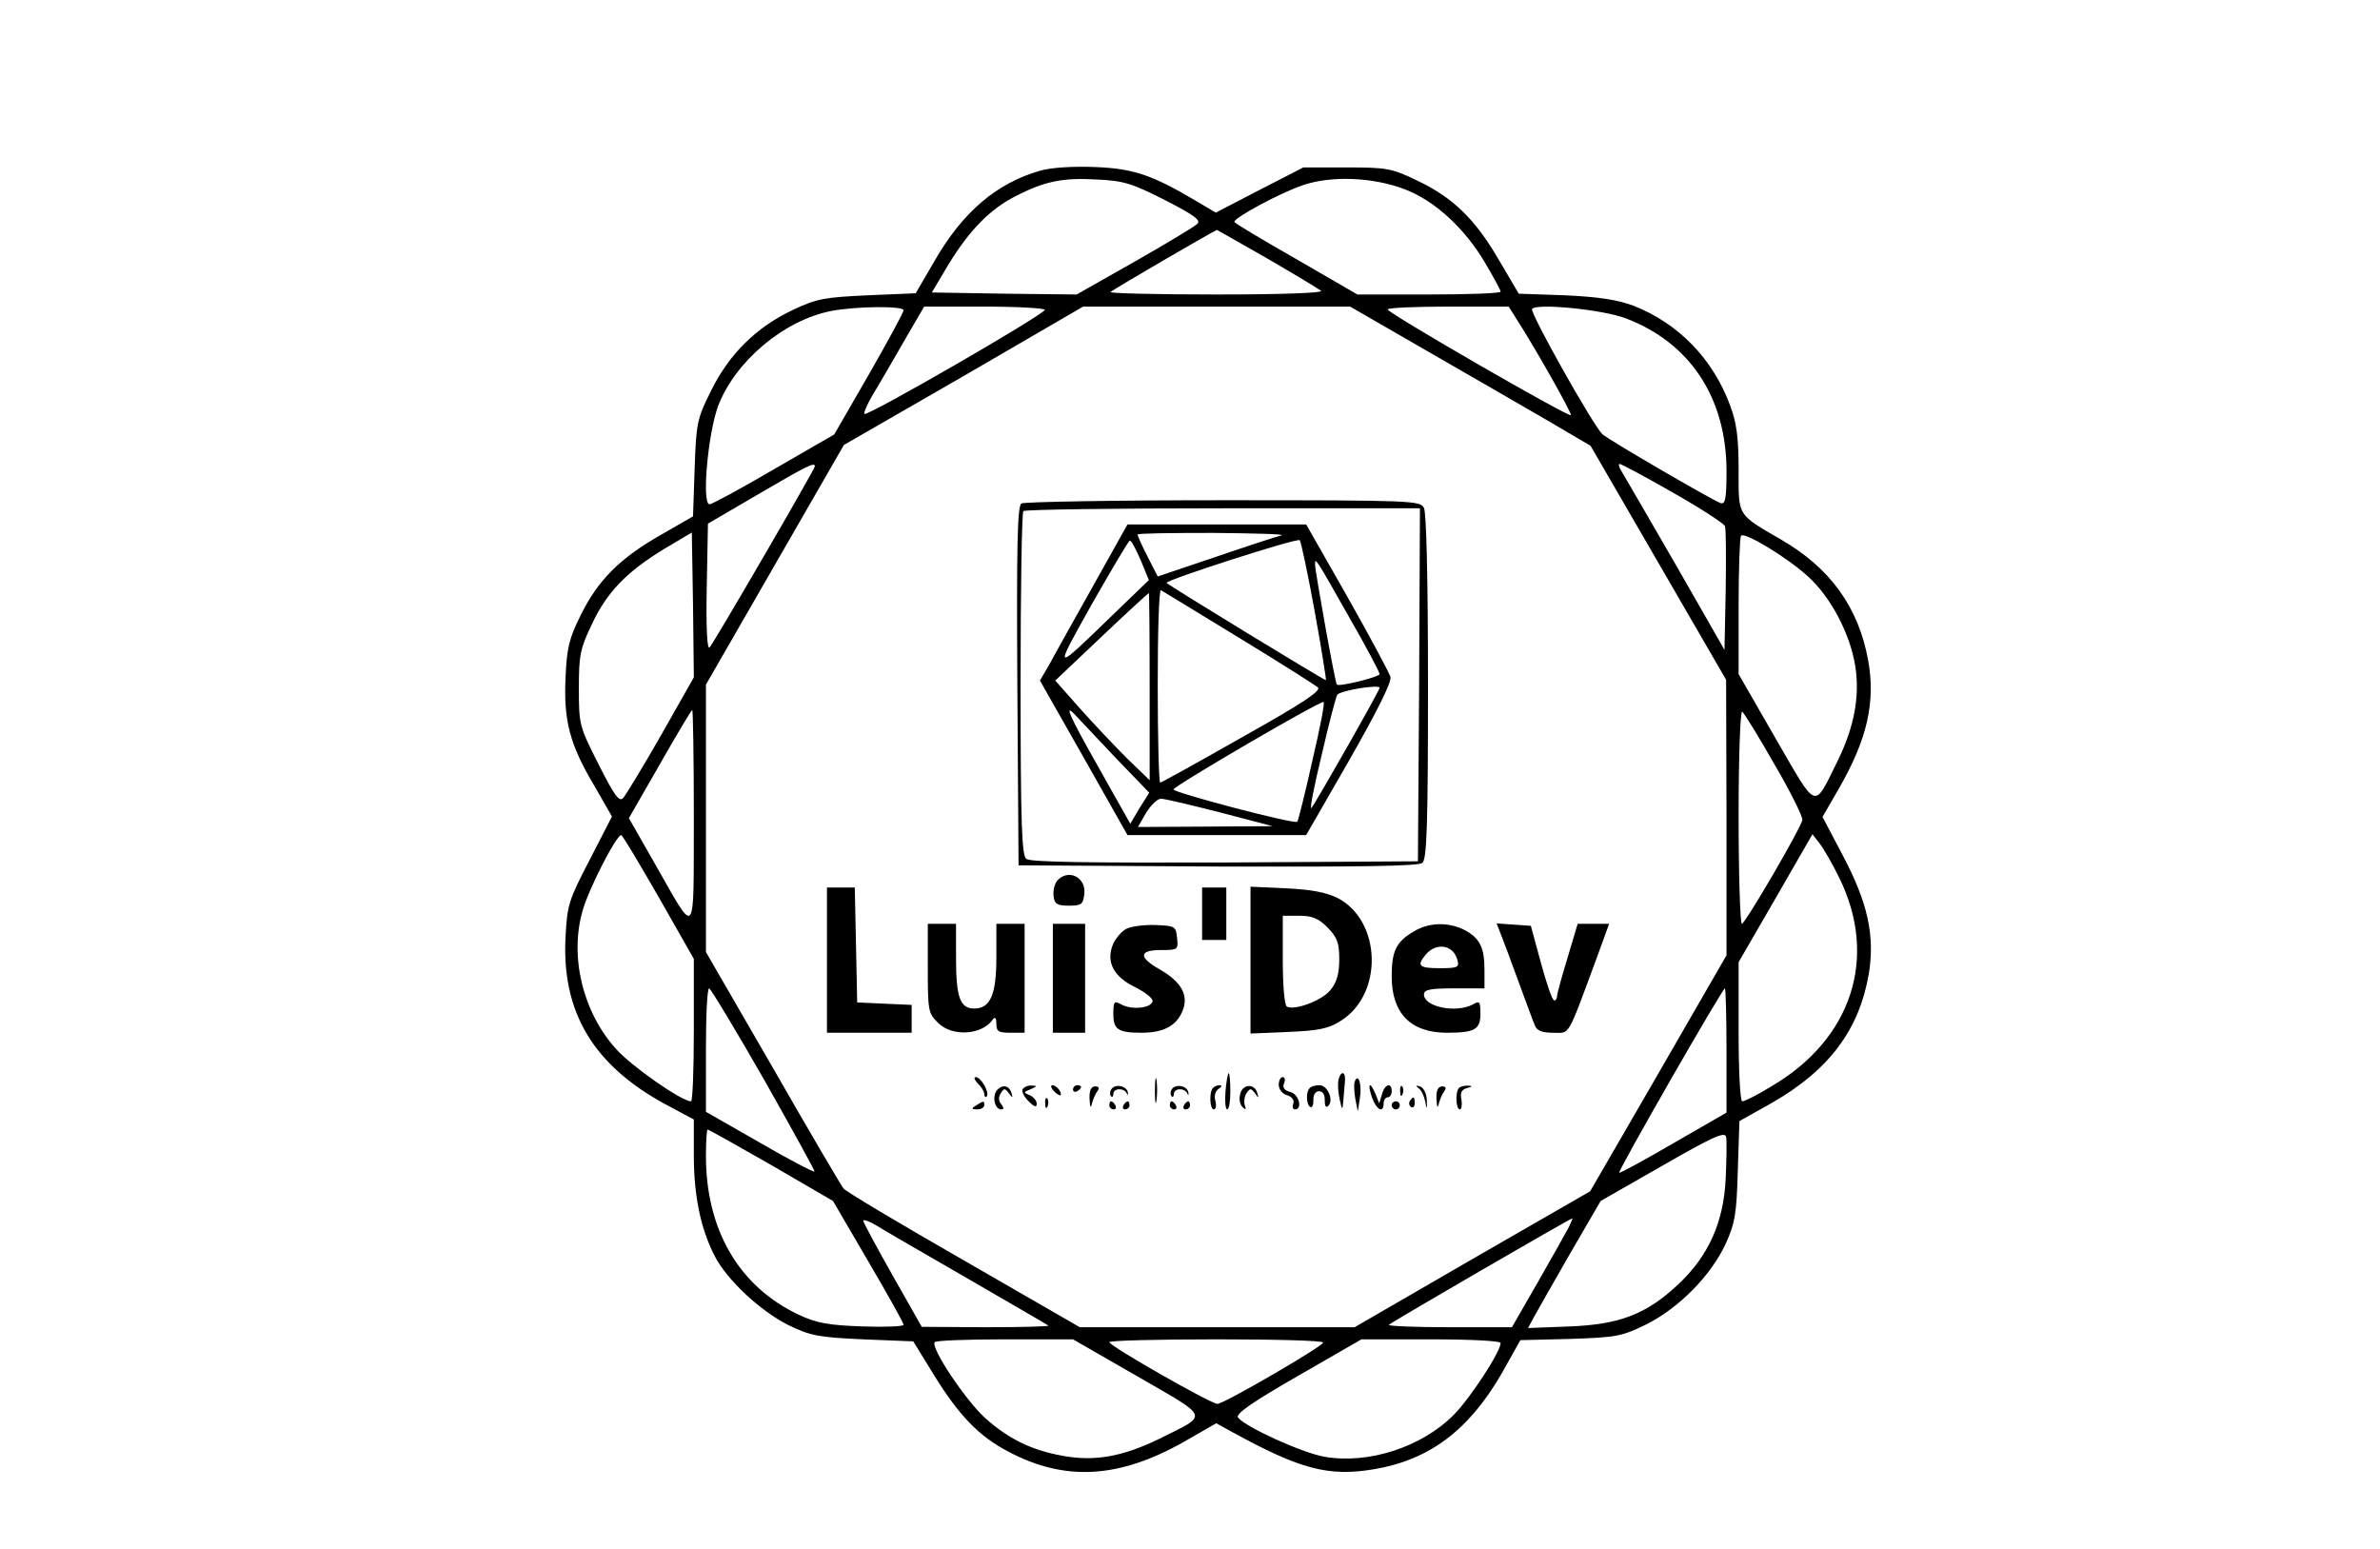<?xml version="1.0" standalone="no"?>
<!DOCTYPE svg PUBLIC "-//W3C//DTD SVG 20010904//EN"
 "http://www.w3.org/TR/2001/REC-SVG-20010904/DTD/svg10.dtd">
<svg version="1.0" xmlns="http://www.w3.org/2000/svg"
 width="590pt" height="384pt" viewBox="0 0 590 384"
 preserveAspectRatio="xMidYMid meet">

<g transform="translate(0,384) scale(0.1,-0.1)"
fill="#000000" stroke="none">
<path d="M2579 3417 c-109 -31 -193 -103 -263 -225 l-46 -79 -119 -5 c-106 -5
-126 -8 -185 -36 -91 -43 -158 -109 -203 -200 -35 -70 -37 -80 -41 -193 l-4
-119 -80 -46 c-102 -58 -156 -113 -198 -198 -29 -58 -35 -82 -38 -156 -5 -106
10 -165 72 -269 l43 -75 -55 -107 c-52 -100 -56 -112 -60 -191 -10 -186 68
-317 245 -414 l73 -39 0 -90 c0 -98 17 -181 51 -247 30 -60 114 -138 184 -173
54 -26 73 -30 185 -35 l124 -5 51 -83 c63 -102 112 -152 184 -190 141 -75 275
-67 436 24 l80 46 40 -22 c168 -92 238 -111 351 -92 137 23 235 96 317 238
l46 82 123 3 c115 4 128 6 189 36 80 40 160 120 197 200 23 51 27 73 30 181
l4 123 82 46 c142 82 215 181 239 320 15 95 -3 176 -65 293 l-50 95 41 71 c70
122 91 214 72 318 -24 131 -94 228 -215 298 -111 65 -106 56 -106 174 0 80 -5
116 -21 159 -43 116 -128 203 -239 247 -41 15 -85 22 -170 26 l-115 4 -50 85
c-59 101 -114 154 -203 196 -62 30 -75 32 -174 32 l-107 0 -109 -56 -108 -56
-49 29 c-110 65 -155 80 -250 84 -55 2 -108 -1 -136 -9z m309 -73 c72 -37 90
-50 80 -59 -7 -7 -77 -49 -156 -94 l-143 -81 -179 2 -180 3 41 69 c52 85 103
138 169 171 71 36 115 45 200 40 66 -3 87 -10 168 -51z m594 27 c74 -28 148
-96 198 -180 22 -37 40 -70 40 -74 0 -4 -80 -7 -177 -7 l-178 0 -152 88 c-84
48 -153 89 -153 92 0 11 116 73 170 91 70 24 173 20 252 -10z m-340 -172 c67
-39 127 -75 133 -80 5 -5 -95 -9 -260 -9 -147 0 -265 3 -262 6 5 6 258 153
264 154 0 0 57 -32 125 -71z m-902 -128 c0 -5 -39 -77 -86 -159 l-86 -149
-149 -86 c-82 -48 -154 -87 -160 -87 -20 0 -4 175 21 243 42 111 163 213 280
236 61 12 180 13 180 2z m350 1 c0 -11 -440 -265 -447 -258 -3 3 10 31 30 63
19 32 53 91 76 131 l42 72 149 0 c83 0 150 -4 150 -8z m946 -101 c104 -60 238
-137 298 -172 l109 -64 168 -290 168 -290 1 -342 0 -341 -169 -293 -169 -292
-292 -168 -292 -169 -340 0 -341 0 -288 166 c-159 91 -293 171 -298 178 -5 6
-84 140 -175 299 l-166 287 0 332 0 331 171 297 171 297 297 171 296 172 331
0 331 0 189 -109z m221 82 c40 -61 141 -238 137 -242 -5 -6 -454 253 -454 262
0 4 67 7 150 7 l150 0 17 -27z m273 -2 c159 -60 250 -197 250 -379 0 -69 -3
-83 -15 -79 -25 10 -280 158 -293 171 -23 22 -180 301 -174 310 9 15 174 -1
232 -23z m-2010 -367 c0 -7 -250 -437 -261 -449 -6 -6 -9 49 -7 149 l3 158
125 73 c123 72 140 80 140 69z m2127 -65 c69 -39 127 -77 129 -83 3 -7 3 -78
2 -159 l-3 -148 -119 208 c-66 114 -126 218 -134 231 -8 12 -11 22 -7 22 4 0
64 -32 132 -71z m-2508 -601 c-45 -79 -88 -149 -94 -156 -10 -11 -22 6 -61 83
-48 95 -49 99 -49 189 0 81 3 98 32 158 37 80 87 131 179 187 l69 41 3 -180 2
-179 -81 -143z m2842 394 c57 -51 105 -142 118 -222 12 -75 -2 -151 -43 -235
-61 -123 -49 -127 -154 54 l-92 160 0 169 c0 93 3 171 6 174 9 10 113 -53 165
-100z m-2761 -599 c-1 -307 8 -297 -96 -115 l-65 114 77 134 c42 74 78 134 80
134 2 0 4 -120 4 -267z m2679 132 c40 -68 71 -131 69 -138 -6 -24 -142 -257
-150 -257 -4 0 -8 120 -8 266 0 146 4 263 9 260 4 -3 41 -62 80 -131z m-2766
-329 l87 -153 0 -177 c0 -97 -3 -176 -7 -176 -23 0 -148 87 -186 130 -83 92
-116 231 -82 345 16 55 83 185 95 185 3 0 44 -69 93 -154z m2926 49 c98 -198
32 -401 -168 -518 -34 -21 -66 -37 -72 -37 -5 0 -9 71 -9 173 l0 172 92 159
91 158 18 -23 c10 -13 32 -51 48 -84z m-2665 -501 c70 -124 127 -227 125 -228
-2 -2 -64 30 -136 72 l-133 76 0 153 c0 84 3 153 8 153 4 -1 65 -102 136 -226z
m2386 72 l0 -154 -132 -76 c-72 -42 -133 -75 -134 -73 -4 4 256 457 262 457 2
0 4 -69 4 -154z m-2368 -284 l153 -89 87 -149 c48 -82 88 -153 88 -158 0 -4
-46 -6 -102 -4 -84 3 -113 8 -158 29 -148 70 -230 210 -230 394 0 36 2 65 4
65 3 0 74 -40 158 -88z m2366 -33 c-5 -109 -43 -193 -118 -263 -79 -74 -145
-99 -268 -104 l-104 -4 15 28 c9 16 49 87 90 158 l75 129 154 88 c122 70 154
85 157 71 2 -9 1 -55 -1 -103z m-1878 -249 c107 -62 197 -114 199 -116 2 -2
-67 -4 -155 -4 l-159 1 -72 127 c-40 71 -73 132 -73 136 0 4 15 -1 33 -12 17
-11 120 -70 227 -132z m1489 128 c-7 -13 -41 -74 -76 -135 l-65 -113 -156 0
c-85 0 -152 3 -149 6 7 7 450 264 455 264 1 0 -3 -10 -9 -22z m-1069 -370
c182 -105 177 -93 55 -154 -92 -45 -161 -57 -239 -43 -79 14 -136 42 -195 95
-47 43 -134 172 -124 187 2 4 80 7 173 7 l170 0 160 -92z m460 84 c0 -9 -246
-152 -262 -152 -16 0 -267 143 -268 153 0 4 119 7 265 7 146 0 265 -3 265 -8z
m440 -1 c0 -22 -76 -138 -117 -179 -80 -80 -212 -122 -320 -103 -56 10 -194
73 -214 97 -7 9 35 38 148 103 l158 91 173 0 c101 0 172 -4 172 -9z"/>
<path d="M2532 2592 c-10 -7 -12 -104 -10 -453 l3 -444 494 -3 c356 -1 498 1
507 9 11 9 14 90 14 436 0 273 -4 431 -10 444 -10 18 -26 19 -498 19 -268 0
-493 -4 -500 -8z m986 -449 l-3 -438 -479 -3 c-345 -1 -483 1 -492 9 -11 9
-14 89 -14 434 0 232 3 425 7 428 3 4 226 7 495 7 l488 0 -2 -437z"/>
<path d="M2710 2388 c-47 -84 -96 -171 -108 -194 l-24 -41 109 -192 108 -191
222 0 221 0 107 186 c69 121 105 193 102 206 -3 10 -51 100 -107 199 l-102
179 -222 0 -221 0 -85 -152z m467 125 c-9 -2 -83 -26 -162 -53 l-145 -49 -25
49 c-14 27 -25 52 -25 55 0 3 84 4 188 4 103 -1 179 -3 169 -6z m82 -188 c17
-93 29 -170 28 -171 -2 -2 -387 233 -395 241 -6 6 323 112 330 106 3 -3 20
-82 37 -176z m-431 126 l20 -49 -82 -79 c-158 -153 -156 -154 -59 20 49 86 91
157 94 157 4 0 15 -22 27 -49z m516 -140 c42 -73 76 -137 76 -142 0 -7 -100
-32 -106 -26 -4 3 -54 281 -54 298 0 18 1 17 84 -130z m-274 -51 c102 -62 190
-118 197 -124 9 -8 -37 -39 -187 -123 -109 -62 -201 -113 -204 -113 -3 0 -6
108 -6 241 0 132 3 238 8 236 4 -2 90 -55 192 -117z m-220 -122 l0 -232 -56
54 c-30 30 -83 86 -117 124 l-61 69 114 108 c63 60 116 108 118 109 1 0 2
-104 2 -232z m570 -3 c0 -7 -160 -288 -169 -298 -5 -5 7 56 26 134 18 79 36
145 38 147 11 11 105 26 105 17z m-167 -182 c-18 -81 -35 -148 -37 -150 -7 -7
-306 72 -307 80 0 8 358 217 372 217 4 0 -9 -66 -28 -147z m-486 7 l82 -85
-24 -38 -23 -39 -76 135 c-77 136 -91 168 -58 132 10 -11 55 -58 99 -105z
m258 -134 l130 -34 -167 -1 -167 -1 20 35 c12 19 28 35 37 35 10 0 76 -16 147
-34z"/>
<path d="M2620 1656 c-6 -8 -10 -25 -8 -38 2 -19 9 -23 38 -23 31 0 35 3 38
29 5 42 -41 64 -68 32z"/>
<path d="M2050 1460 l0 -180 105 0 105 0 0 35 0 34 -67 3 -68 3 -3 143 -3 142
-34 0 -35 0 0 -180z"/>
<path d="M2980 1575 l0 -65 30 0 30 0 0 65 0 65 -30 0 -30 0 0 -65z"/>
<path d="M3100 1460 l0 -182 93 4 c75 3 100 8 130 27 107 66 102 248 -7 305
-29 14 -65 21 -128 24 l-88 4 0 -182z m191 81 c24 -25 29 -38 29 -79 0 -35 -6
-57 -21 -75 -20 -27 -91 -53 -109 -42 -6 3 -10 55 -10 116 l0 109 41 0 c31 0
47 -6 70 -29z"/>
<path d="M2300 1440 c0 -104 1 -112 25 -135 35 -36 111 -31 137 9 5 6 8 1 8
-11 0 -20 5 -23 35 -23 l35 0 0 135 0 135 -35 0 -35 0 0 -83 c0 -93 -15 -127
-55 -127 -35 0 -45 28 -45 124 l0 86 -35 0 -35 0 0 -110z"/>
<path d="M2610 1415 l0 -135 40 0 40 0 0 135 0 135 -40 0 -40 0 0 -135z"/>
<path d="M2793 1538 c-12 -6 -27 -23 -34 -39 -18 -44 2 -81 57 -107 25 -13 44
-28 41 -35 -5 -16 -51 -21 -77 -7 -18 10 -20 8 -20 -24 0 -38 12 -46 70 -46
54 0 86 17 101 53 17 39 -2 73 -56 104 -53 30 -52 48 3 48 42 0 43 1 40 30 -3
29 -5 30 -53 32 -27 1 -60 -3 -72 -9z"/>
<path d="M3503 1530 c-42 -25 -53 -48 -53 -110 0 -92 47 -140 137 -140 69 0
83 8 83 47 0 30 -2 33 -19 23 -42 -22 -121 -6 -121 25 0 12 16 15 75 15 l75 0
0 46 c0 56 -12 79 -50 99 -40 20 -89 19 -127 -5z m110 -70 c5 -18 0 -20 -44
-20 -51 0 -57 6 -36 32 26 33 70 27 80 -12z"/>
<path d="M3721 1523 c6 -15 26 -68 44 -118 18 -49 36 -98 40 -107 5 -13 18
-18 45 -18 43 0 33 -18 111 193 l28 77 -39 0 -39 0 -25 -84 c-14 -46 -26 -89
-26 -95 0 -6 -3 -11 -7 -11 -5 0 -19 42 -33 93 l-25 92 -42 3 -43 3 11 -28z"/>
<path d="M2863 1135 c0 -27 2 -38 4 -22 2 15 2 37 0 50 -2 12 -4 0 -4 -28z"/>
<path d="M3038 1135 c-2 -25 0 -45 4 -45 5 0 8 20 8 45 0 25 -2 45 -4 45 -2 0
-6 -20 -8 -45z"/>
<path d="M3318 1163 c-2 -10 -1 -31 3 -48 6 -28 7 -28 9 -5 1 14 3 35 4 48 3
26 -10 30 -16 5z"/>
<path d="M2424 1154 c9 -8 16 -20 16 -26 0 -6 3 -9 6 -6 8 9 -14 48 -27 48 -6
0 -3 -7 5 -16z"/>
<path d="M3170 1151 c0 -11 9 -23 21 -26 12 -4 18 -12 15 -21 -3 -8 -1 -14 4
-14 20 0 10 38 -11 43 -15 4 -20 11 -16 21 4 9 2 16 -3 16 -6 0 -10 -9 -10
-19z"/>
<path d="M3358 1158 c-2 -7 -1 -26 2 -43 l6 -30 5 32 c6 34 -4 66 -13 41z"/>
<path d="M2471 1137 c-12 -16 -5 -47 11 -47 7 0 7 4 0 13 -7 8 -7 18 -1 27 8
13 10 13 20 0 9 -12 10 -12 7 -1 -6 21 -23 24 -37 8z"/>
<path d="M2535 1140 c-3 -5 3 -18 15 -30 14 -14 20 -16 20 -6 0 8 -8 17 -17
21 -17 7 -16 8 2 15 16 7 17 9 3 9 -9 1 -19 -3 -23 -9z"/>
<path d="M2612 1136 c7 -8 15 -12 17 -11 5 6 -10 25 -20 25 -5 0 -4 -6 3 -14z"/>
<path d="M2660 1139 c0 -5 5 -7 10 -4 6 3 10 8 10 11 0 2 -4 4 -10 4 -5 0 -10
-5 -10 -11z"/>
<path d="M2701 1116 c1 -21 3 -25 6 -11 3 11 9 25 14 31 5 7 3 11 -6 11 -10 0
-15 -10 -14 -31z"/>
<path d="M2755 1140 c-4 -6 -4 -14 -1 -17 3 -4 6 -1 6 5 0 15 26 16 33 2 3 -6
4 -5 3 2 -3 17 -32 22 -41 8z"/>
<path d="M2905 1140 c-4 -6 -4 -14 -1 -17 3 -4 6 -1 6 5 0 15 26 16 33 2 3 -6
4 -5 3 2 -3 17 -32 22 -41 8z"/>
<path d="M3007 1143 c-10 -10 -8 -53 2 -53 5 0 7 9 4 21 -4 12 0 25 8 30 8 5
9 9 3 9 -6 0 -14 -3 -17 -7z"/>
<path d="M3075 1130 c-4 -13 -2 -27 5 -34 8 -8 10 -7 6 4 -3 8 -1 22 4 30 9
13 11 13 21 0 9 -13 10 -13 6 0 -6 24 -35 24 -42 0z"/>
<path d="M3247 1143 c-10 -9 -9 -41 1 -47 5 -3 8 5 8 17 -1 13 5 22 14 22 9 0
15 -9 14 -23 0 -14 3 -19 9 -13 14 14 -2 51 -22 51 -10 0 -21 -3 -24 -7z"/>
<path d="M3401 1120 c11 -31 29 -41 29 -15 0 8 5 15 10 15 6 0 10 7 10 15 0
23 -17 18 -24 -7 l-7 -23 -9 23 c-14 33 -21 27 -9 -8z"/>
<path d="M3471 1134 c0 -11 3 -14 6 -6 3 7 2 16 -1 19 -3 4 -6 -2 -5 -13z"/>
<path d="M3516 1143 c7 -4 14 -19 17 -33 4 -22 5 -21 4 4 -1 17 -9 31 -17 33
-10 3 -11 2 -4 -4z"/>
<path d="M3561 1116 c1 -21 3 -25 6 -11 3 11 9 25 14 31 5 7 3 11 -6 11 -10 0
-15 -10 -14 -31z"/>
<path d="M3617 1143 c-10 -9 -8 -53 2 -53 4 0 6 11 4 24 -4 17 0 25 14 29 13
3 14 5 2 6 -9 0 -19 -2 -22 -6z"/>
<path d="M2591 1104 c0 -11 3 -14 6 -6 3 7 2 16 -1 19 -3 4 -6 -2 -5 -13z"/>
<path d="M3495 1111 c-3 -5 -2 -12 3 -15 5 -3 9 1 9 9 0 17 -3 19 -12 6z"/>
<path d="M2420 1100 c-13 -8 -12 -10 3 -10 9 0 17 5 17 10 0 12 -1 12 -20 0z"/>
<path d="M2750 1100 c0 -5 5 -10 11 -10 5 0 7 5 4 10 -3 6 -8 10 -11 10 -2 0
-4 -4 -4 -10z"/>
<path d="M2785 1100 c-3 -5 -1 -10 4 -10 6 0 11 5 11 10 0 6 -2 10 -4 10 -3 0
-8 -4 -11 -10z"/>
<path d="M2900 1100 c0 -5 5 -10 11 -10 5 0 7 5 4 10 -3 6 -8 10 -11 10 -2 0
-4 -4 -4 -10z"/>
<path d="M2935 1100 c-3 -5 -1 -10 4 -10 6 0 11 5 11 10 0 6 -2 10 -4 10 -3 0
-8 -4 -11 -10z"/>
<path d="M3450 1100 c0 -5 5 -10 10 -10 6 0 10 5 10 10 0 6 -4 10 -10 10 -5 0
-10 -4 -10 -10z"/>
</g>
</svg>
